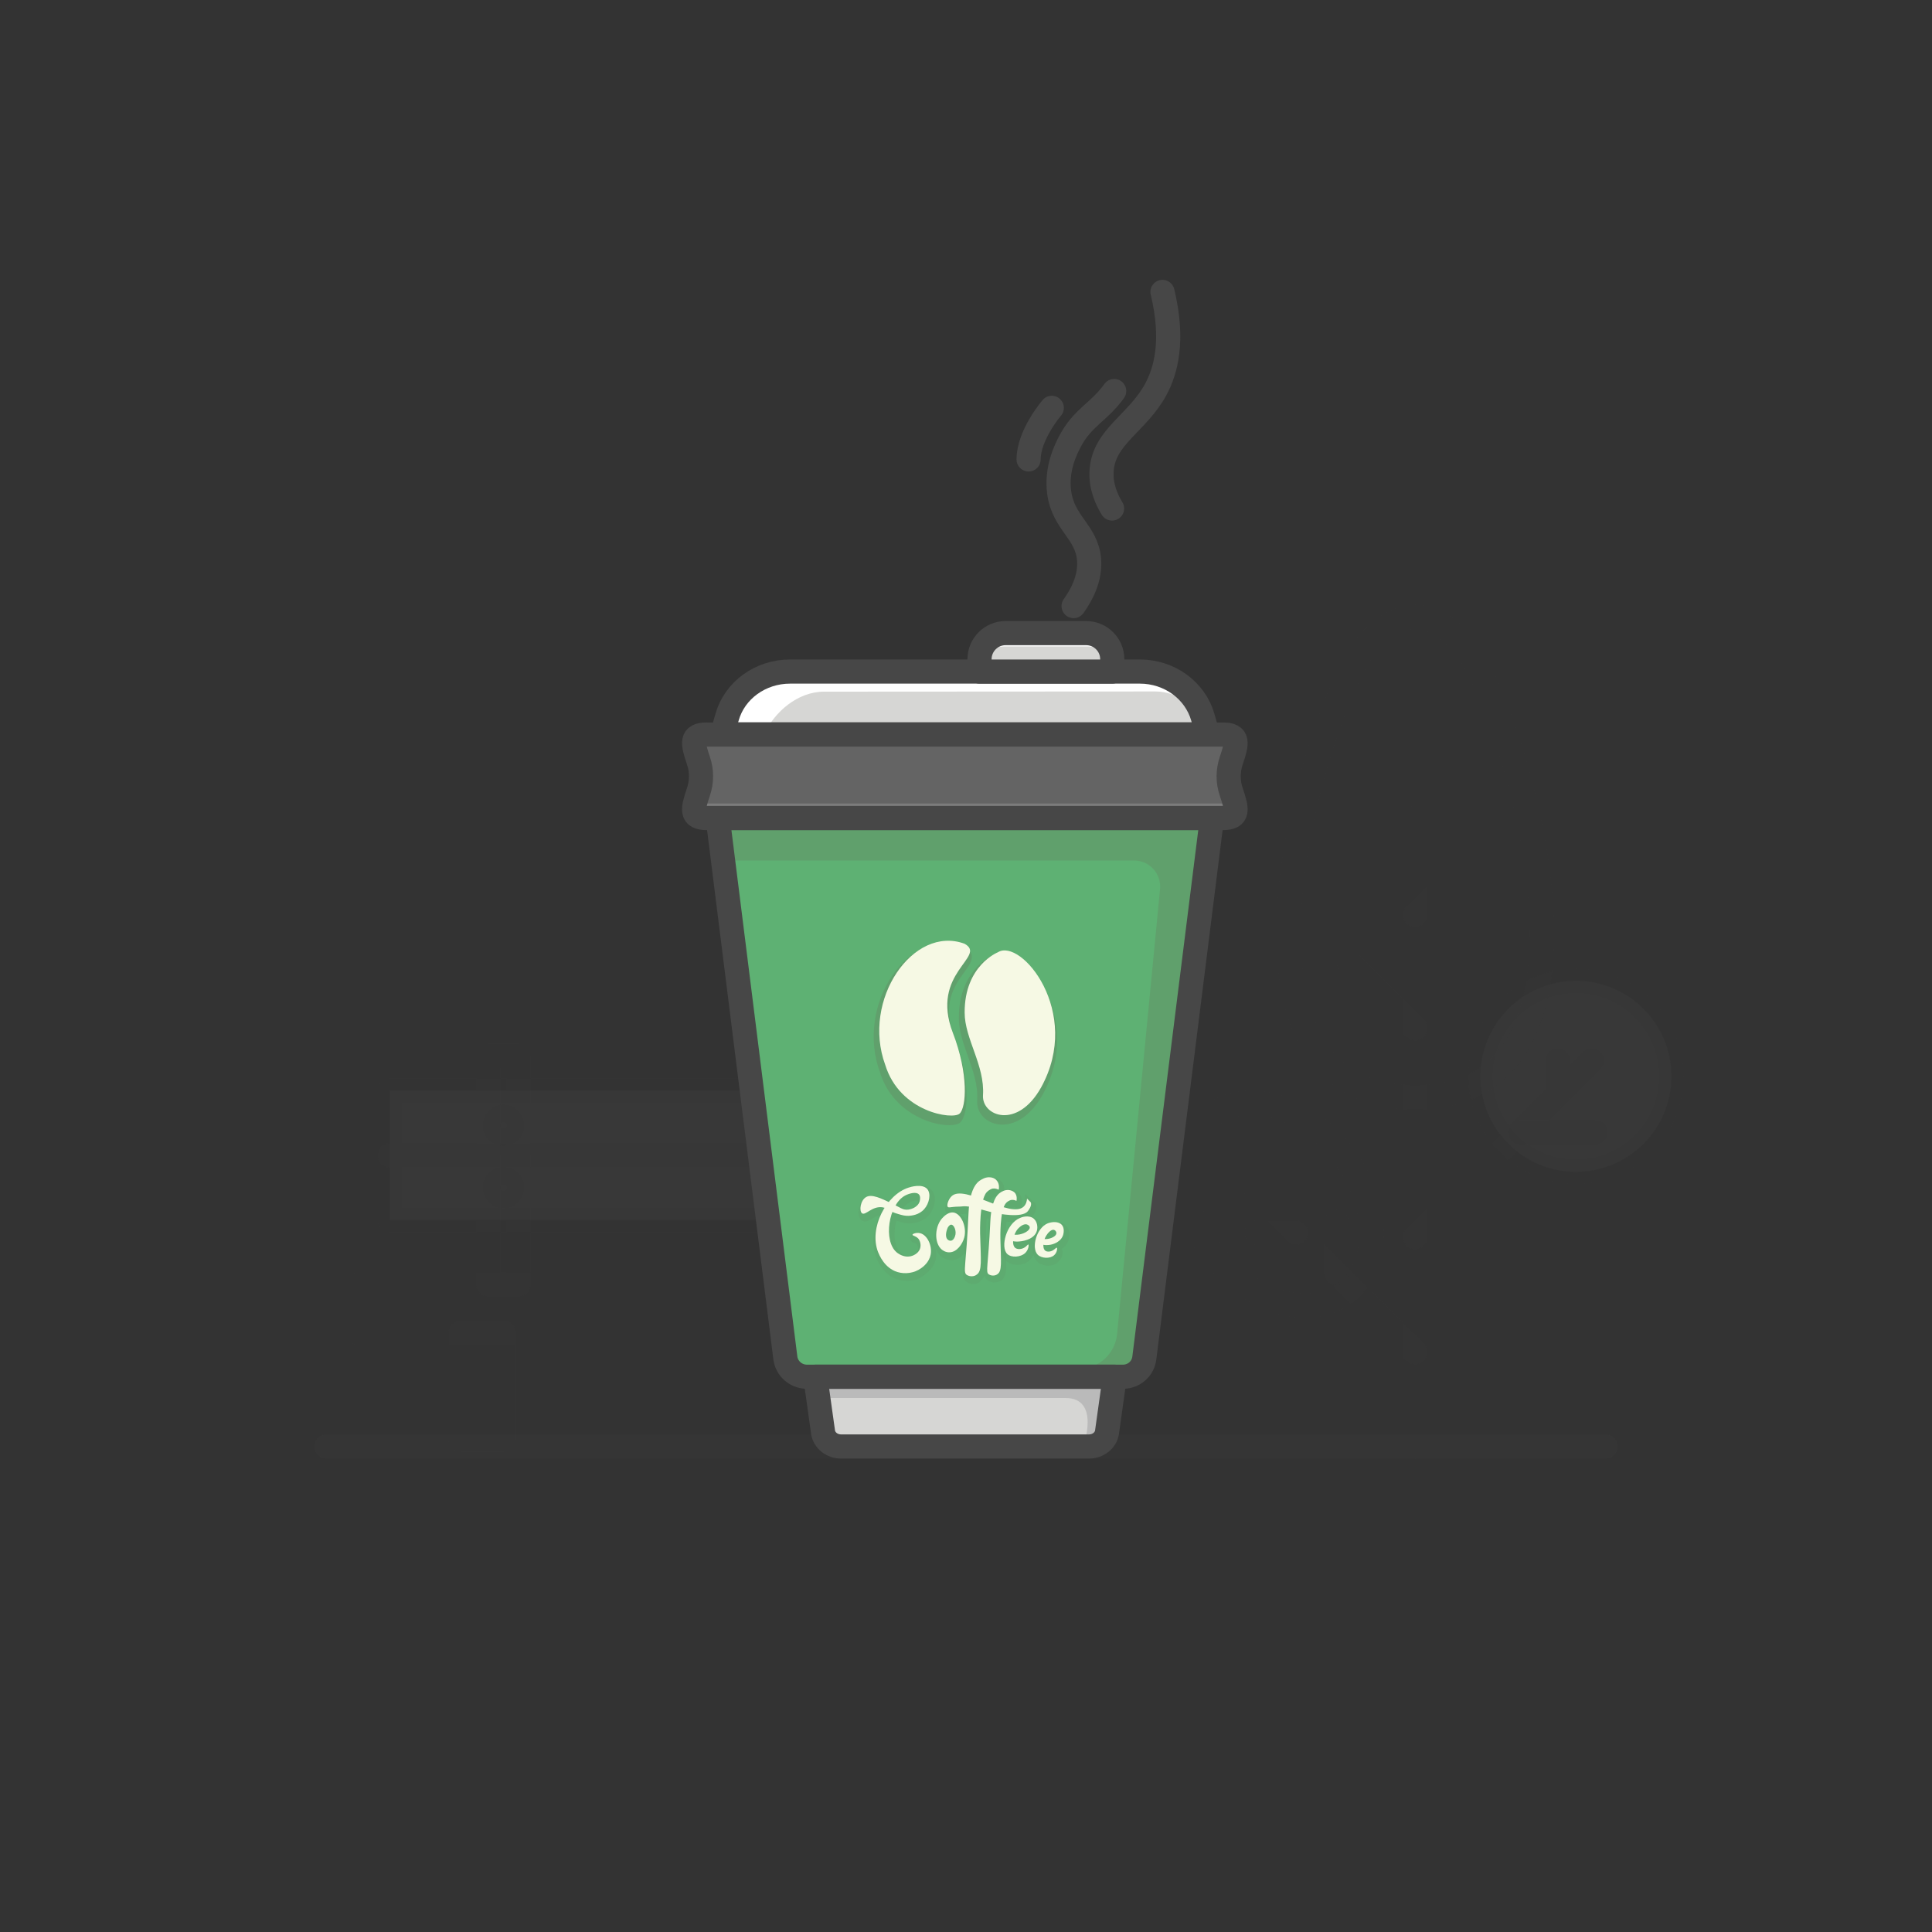<svg width="80" height="80" viewBox="0 0 80 80" fill="none" xmlns="http://www.w3.org/2000/svg">
<rect x="0" y="0" width="80" height="80" fill="#333333" stroke="none"/>
<g id="Illustration - Coffee" clip-path="url(#clip0_406_1836)">
<g id="Coffee">
<path id="Vector" d="M80 0H0V80H80V0Z" fill="none"/>
<g id="bg">
<path id="SHAPE 73" opacity="0.15" d="M13.52 59.896H66.48" stroke="#474747" stroke-miterlimit="10" stroke-linecap="round" stroke-linejoin="round"/>
<g id="SHAPE0" opacity="0.15">
<path id="SHAPE 3" opacity="0.15" d="M58.6 59.896V33.872" stroke="#474747" stroke-miterlimit="10" stroke-linecap="round" stroke-linejoin="round"/>
<path id="Vector_2" opacity="0.15" d="M60.688 26.808C62.632 29.328 67.68 45.44 58.6 45.44C49.52 45.44 54.576 29.328 56.512 26.808C57.192 25.928 57.984 25.544 58.6 25.544C59.216 25.544 60.008 25.928 60.688 26.808Z" stroke="#474747" stroke-miterlimit="10" stroke-linecap="round" stroke-linejoin="round"/>
<path id="SHAPE 7" opacity="0.15" d="M58.6 37.88L60.616 35.864" stroke="#474747" stroke-miterlimit="10" stroke-linecap="round" stroke-linejoin="round"/>
<path id="SHAPE 8" opacity="0.15" d="M58.6 42.576L55.856 39.832" stroke="#474747" stroke-miterlimit="10" stroke-linecap="round" stroke-linejoin="round"/>
<path id="SHAPE2" opacity="0.15" d="M65.256 48.52C67.439 48.52 69.208 46.751 69.208 44.568C69.208 42.385 67.439 40.616 65.256 40.616C63.073 40.616 61.304 42.385 61.304 44.568C61.304 46.751 63.073 48.52 65.256 48.52Z" fill="white"/>
<path id="SHAPE 4" opacity="0.15" d="M65.256 48.52C67.439 48.52 69.208 46.751 69.208 44.568C69.208 42.385 67.439 40.616 65.256 40.616C63.073 40.616 61.304 42.385 61.304 44.568C61.304 46.751 63.073 48.52 65.256 48.52Z" stroke="#474747" stroke-miterlimit="10" stroke-linecap="round" stroke-linejoin="round"/>
<path id="SHAPE 9" opacity="0.15" d="M58.6 51.224L65.912 43.912" stroke="#474747" stroke-miterlimit="10" stroke-linecap="round" stroke-linejoin="round"/>
<path id="SHAPE4" opacity="0.15" d="M66.064 46.888H62.936" stroke="#474747" stroke-miterlimit="10" stroke-linecap="round" stroke-linejoin="round"/>
<path id="SHAPE5" opacity="0.15" d="M64.504 45.32V43.912" stroke="#474747" stroke-miterlimit="10" stroke-linecap="round" stroke-linejoin="round"/>
<path id="SHAPE6" opacity="0.15" d="M58.6 55.984L52.04 49.416" stroke="#474747" stroke-miterlimit="10" stroke-linecap="round" stroke-linejoin="round"/>
<path id="SHAPE3" opacity="0.15" d="M55.697 53.536C57.189 52.411 57.158 49.854 55.628 47.826C54.098 45.798 51.649 45.066 50.157 46.192C48.665 47.317 48.696 49.874 50.225 51.902C51.755 53.93 54.205 54.662 55.697 53.536Z" stroke="#474747" stroke-miterlimit="10" stroke-linecap="round" stroke-linejoin="round"/>
<path id="SHAPE 79" opacity="0.15" d="M55.344 52.72V50.6" stroke="#474747" stroke-miterlimit="10" stroke-linecap="round" stroke-linejoin="round"/>
<path id="SHAPE 80" opacity="0.15" d="M52.04 51.04H53.664" stroke="#474747" stroke-miterlimit="10" stroke-linecap="round" stroke-linejoin="round"/>
<path id="SHAPE 86" opacity="0.15" d="M20.856 55.192H19.072V59.608H20.856V55.192Z" stroke="#474747" stroke-miterlimit="10" stroke-linecap="round" stroke-linejoin="round"/>
<path id="SHAPE 85" opacity="0.15" d="M39.304 55.192H37.52V59.608H39.304V55.192Z" stroke="#474747" stroke-miterlimit="10" stroke-linecap="round" stroke-linejoin="round"/>
<path id="SHAPE 84" opacity="0.15" d="M21.464 43.72H20.216V53.184H21.464V43.72Z" stroke="#474747" stroke-miterlimit="10" stroke-linecap="round" stroke-linejoin="round"/>
<path id="SHAPE 83" opacity="0.15" d="M38.152 43.72H36.904V53.184H38.152V43.72Z" stroke="#474747" stroke-miterlimit="10" stroke-linecap="round" stroke-linejoin="round"/>
<path id="SHAPE 89" opacity="0.15" d="M41.128 45.16H16.144V47.84H41.128V45.16Z" fill="white"/>
<path id="SHAPE 82" opacity="0.15" d="M41.128 45.16H16.144V47.84H41.128V45.16Z" stroke="#474747" stroke-miterlimit="10" stroke-linecap="round" stroke-linejoin="round"/>
<path id="SHAPE 88" opacity="0.15" d="M41.128 47.84H16.144V50.52H41.128V47.84Z" fill="white"/>
<path id="SHAPE 81" opacity="0.15" d="M41.128 47.84H16.144V50.52H41.128V47.84Z" stroke="#474747" stroke-miterlimit="10" stroke-linecap="round" stroke-linejoin="round"/>
<path id="SHAPE 77" opacity="0.15" d="M37.528 46.96C37.727 46.96 37.888 46.799 37.888 46.6C37.888 46.401 37.727 46.24 37.528 46.24C37.329 46.24 37.168 46.401 37.168 46.6C37.168 46.799 37.329 46.96 37.528 46.96Z" stroke="#474747" stroke-miterlimit="10" stroke-linecap="round" stroke-linejoin="round"/>
<path id="SHAPE 91" opacity="0.15" d="M37.528 49.536C37.727 49.536 37.888 49.375 37.888 49.176C37.888 48.977 37.727 48.816 37.528 48.816C37.329 48.816 37.168 48.977 37.168 49.176C37.168 49.375 37.329 49.536 37.528 49.536Z" stroke="#474747" stroke-miterlimit="10" stroke-linecap="round" stroke-linejoin="round"/>
<path id="SHAPE 93" opacity="0.15" d="M20.848 46.96C21.047 46.96 21.208 46.799 21.208 46.6C21.208 46.401 21.047 46.24 20.848 46.24C20.649 46.24 20.488 46.401 20.488 46.6C20.488 46.799 20.649 46.96 20.848 46.96Z" stroke="#474747" stroke-miterlimit="10" stroke-linecap="round" stroke-linejoin="round"/>
<path id="SHAPE 92" opacity="0.15" d="M20.848 49.536C21.047 49.536 21.208 49.375 21.208 49.176C21.208 48.977 21.047 48.816 20.848 48.816C20.649 48.816 20.488 48.977 20.488 49.176C20.488 49.375 20.649 49.536 20.848 49.536Z" stroke="#474747" stroke-miterlimit="10" stroke-linecap="round" stroke-linejoin="round"/>
<path id="SHAPE 87" opacity="0.15" d="M43.144 53.184H14.864V55.2H43.144V53.184Z" stroke="#474747" stroke-miterlimit="10" stroke-linecap="round" stroke-linejoin="round"/>
</g>
</g>
<g id="Group">
<path id="SHAPE04" d="M33.76 57.008L34.08 59.296C34.128 59.64 34.448 59.896 34.832 59.896H45.088C45.472 59.896 45.792 59.64 45.84 59.296L46.16 57.008H33.76Z" fill="#D6D6D4"/>
<path id="SHAPE 74" d="M44.856 59.896L45.6 59.704L46.144 57.008H33.76L33.88 57.888H44.104C44.112 57.888 44.112 57.888 44.12 57.888C45.584 57.888 44.856 59.896 44.856 59.896Z" fill="#BABABA"/>
<path id="SHAPE03" d="M47.384 56.232L50.184 33.872H29.72L32.52 56.232C32.576 56.672 32.96 57.008 33.416 57.008H46.496C46.952 57.008 47.328 56.68 47.384 56.232Z" fill="#5EB173"/>
<g id="SHAPE 30">
<path id="SHAPE34" opacity="0.34" d="M39.384 52.176C39.184 52.176 39.032 52.072 38.976 52.032C38.8 51.888 38.696 51.648 38.688 51.36C38.672 51.008 38.8 50.664 39.024 50.448C39.088 50.392 39.272 50.208 39.512 50.208C39.536 50.208 39.56 50.208 39.584 50.216C39.744 50.24 39.888 50.344 40 50.52C40.176 50.784 40.232 51.144 40.16 51.448C40.072 51.8 39.776 52.176 39.4 52.184L39.384 52.176ZM39.464 51.072C39.392 51.24 39.408 51.344 39.432 51.368C39.432 51.368 39.44 51.368 39.44 51.376C39.448 51.368 39.464 51.344 39.48 51.304C39.504 51.224 39.488 51.136 39.464 51.072Z" fill="#60A06C"/>
<path id="SHAPE9" opacity="0.34" d="M40.312 53.168C40.208 53.168 40.104 53.136 40.024 53.08C39.848 52.96 39.856 52.8 39.904 52.216C39.936 51.848 39.984 51.28 40.024 50.4C40.024 50.352 40.032 50.312 40.032 50.264C40.024 50.264 40.024 50.264 40.016 50.264C40 50.264 39.976 50.264 39.96 50.264C39.896 50.272 39.832 50.272 39.768 50.272C39.696 50.272 39.632 50.28 39.568 50.288C39.544 50.288 39.52 50.296 39.496 50.296C39.448 50.304 39.408 50.304 39.376 50.304C39.304 50.304 39.248 50.28 39.2 50.232C39.032 50.064 39.216 49.704 39.352 49.568C39.464 49.464 39.616 49.408 39.8 49.408C39.904 49.408 40.024 49.424 40.168 49.456C40.256 49.2 40.384 49.016 40.544 48.904C40.608 48.856 40.784 48.736 41.016 48.736C41.048 48.736 41.08 48.736 41.112 48.744C41.16 48.752 41.312 48.776 41.44 48.896C41.56 49.016 41.592 49.176 41.592 49.288C41.656 49.264 41.72 49.248 41.8 49.248C41.832 49.248 41.856 49.248 41.888 49.256C41.936 49.264 42.072 49.28 42.184 49.4C42.368 49.584 42.32 49.848 42.312 49.896L42.28 50.032C42.304 50.024 42.328 50.008 42.344 49.992C42.392 49.944 42.424 49.872 42.432 49.768L42.456 49.44L42.864 49.824L42.88 49.848C42.952 49.992 42.904 50.176 42.736 50.384C42.616 50.536 42.384 50.608 42.032 50.608C41.928 50.608 41.808 50.6 41.68 50.584C41.632 50.976 41.64 51.408 41.64 51.408C41.648 51.568 41.648 51.72 41.656 51.848C41.68 52.56 41.688 52.848 41.464 53.016C41.384 53.072 41.28 53.104 41.176 53.104C41.08 53.104 40.992 53.08 40.912 53.024C40.832 52.968 40.792 52.912 40.776 52.8C40.744 52.896 40.688 52.968 40.608 53.032C40.544 53.128 40.432 53.168 40.312 53.168ZM40.856 50.44C40.824 50.84 40.832 51.224 40.832 51.224C40.84 51.408 40.84 51.576 40.848 51.728C40.848 51.792 40.856 51.848 40.856 51.904C40.88 51.608 40.904 51.224 40.928 50.712C40.928 50.624 40.936 50.544 40.944 50.464C40.912 50.456 40.888 50.448 40.856 50.44ZM41.888 50.048C41.984 50.064 42.064 50.08 42.128 50.08C42.152 50.08 42.176 50.08 42.2 50.072L42.096 50.016C42.064 50 42.032 49.992 42.008 49.992C42 49.992 41.992 49.992 41.984 49.992C41.976 49.992 41.928 50.008 41.888 50.048ZM41.104 49.784C41.144 49.688 41.2 49.6 41.256 49.536C41.248 49.536 41.248 49.536 41.24 49.536C41.232 49.536 41.216 49.536 41.208 49.536C41.208 49.536 41.128 49.552 41.048 49.64C41.032 49.656 41.008 49.688 40.984 49.744C41 49.744 41.08 49.776 41.104 49.784Z" fill="#60A06C"/>
<path id="6" opacity="0.34" d="M42.12 52.376C41.936 52.376 41.776 52.32 41.672 52.216C41.52 52.064 41.464 51.784 41.536 51.464C41.608 51.112 41.84 50.64 42.264 50.464C42.304 50.448 42.448 50.392 42.616 50.392C42.768 50.392 42.896 50.44 43 50.52C43.2 50.688 43.232 50.976 43.176 51.176C43.12 51.384 42.968 51.52 42.792 51.608C42.808 51.632 42.832 51.664 42.832 51.72C42.848 51.84 42.784 52.032 42.648 52.168C42.528 52.296 42.328 52.376 42.12 52.376ZM42.528 51.024C42.504 51.032 42.48 51.048 42.448 51.072C42.48 51.056 42.504 51.04 42.528 51.024Z" fill="#60A06C"/>
<path id="4" opacity="0.34" d="M43.408 52.408C43.224 52.408 43.04 52.344 42.936 52.224C42.784 52.064 42.736 51.808 42.792 51.504C42.872 51.12 43.112 50.792 43.4 50.672C43.504 50.632 43.624 50.608 43.736 50.608C43.92 50.608 44.064 50.664 44.16 50.776C44.336 50.976 44.272 51.256 44.248 51.336C44.2 51.504 44.088 51.632 43.952 51.72C43.976 51.744 44 51.784 44 51.84C44.008 51.952 43.952 52.136 43.824 52.248C43.728 52.352 43.576 52.408 43.408 52.408Z" fill="#60A06C"/>
<path id="1" opacity="0.34" d="M37.552 53.04C37.424 53.04 37.304 53.024 37.184 52.984C36.784 52.864 36.464 52.536 36.28 52.064C36.08 51.552 36.144 50.904 36.432 50.32C36.312 50.344 36.208 50.408 36.112 50.464C36.008 50.528 35.92 50.576 35.824 50.576C35.768 50.576 35.72 50.56 35.672 50.528C35.584 50.456 35.536 50.328 35.544 50.168C35.552 49.976 35.64 49.712 35.856 49.592C35.936 49.544 36.032 49.52 36.136 49.52C36.344 49.52 36.584 49.616 36.832 49.728C37.072 49.456 37.352 49.272 37.64 49.176C37.8 49.128 37.96 49.096 38.096 49.096C38.304 49.096 38.472 49.16 38.576 49.28C38.816 49.552 38.704 50.04 38.456 50.328C38.336 50.464 38.112 50.632 37.712 50.656C37.688 50.656 37.672 50.656 37.648 50.656C37.496 50.656 37.368 50.624 37.224 50.576C37.184 50.568 37.152 50.552 37.12 50.544C36.968 51.08 37.04 51.656 37.296 51.872C37.376 51.936 37.512 52.008 37.656 52.008C37.688 52.008 37.72 52.008 37.744 52C37.752 52 37.968 51.944 38.008 51.776C38.032 51.696 38.016 51.592 37.968 51.536C37.936 51.496 37.888 51.48 37.84 51.456C37.792 51.44 37.664 51.384 37.68 51.248C37.696 51.096 37.888 51.024 38.056 51.024C38.104 51.024 38.152 51.032 38.2 51.04C38.568 51.136 38.84 51.656 38.752 52.112C38.68 52.496 38.392 52.704 38.296 52.776C38.088 52.96 37.824 53.04 37.552 53.04ZM37.4 50.016C37.496 50.064 37.56 50.088 37.624 50.088C37.64 50.088 37.656 50.088 37.672 50.088C37.808 50.072 37.968 49.992 38.008 49.864C38.032 49.8 38.024 49.736 38.008 49.728C38.008 49.728 37.984 49.712 37.944 49.712C37.848 49.712 37.728 49.752 37.648 49.8L37.64 49.808C37.552 49.856 37.472 49.928 37.4 50.016Z" fill="#60A06C"/>
</g>
<path id="SHAPE 72" d="M29.72 33.872L29.936 35.632H46.96C47.608 35.632 48.112 36.2 48.032 36.848L46.256 55.248C46.184 55.952 45.656 56.528 44.96 56.656L42.96 57.016H45.808H46.488C46.944 57.016 47.328 56.688 47.384 56.24L50.184 33.88H29.72V33.872Z" fill="#60A06C"/>
<path id="SHAPE 63" d="M33.76 57.008L34.08 59.296C34.128 59.64 34.448 59.896 34.832 59.896H45.088C45.472 59.896 45.792 59.64 45.84 59.296L46.16 57.008H33.76Z" stroke="#474747" stroke-miterlimit="10" stroke-linecap="round" stroke-linejoin="round"/>
<path id="SHAPE 59" d="M47.384 56.232L50.184 33.872H29.72L32.52 56.232C32.576 56.672 32.96 57.008 33.416 57.008H46.496C46.952 57.008 47.328 56.68 47.384 56.232Z" stroke="#474747" stroke-miterlimit="10" stroke-linecap="round" stroke-linejoin="round"/>
<path id="SHAPE08" d="M50.624 33.872C43.512 33.872 36.392 33.872 29.28 33.872C28.584 33.88 28.68 33.504 28.92 32.792C29.064 32.368 29.064 31.912 28.92 31.496C28.68 30.776 28.584 30.408 29.28 30.416C36.392 30.416 43.512 30.416 50.624 30.416C51.32 30.408 51.224 30.784 50.984 31.496C50.84 31.92 50.84 32.376 50.984 32.792C51.224 33.504 51.32 33.88 50.624 33.872Z" fill="#646464"/>
<g id="Group_2">
<path id="Vector_3" d="M50.984 31.488C51.136 31.024 51.232 30.704 51.096 30.536C51.064 30.64 51.024 30.76 50.984 30.888C50.88 31.192 50.856 31.52 50.896 31.84C50.92 31.72 50.944 31.608 50.984 31.488Z" fill="#7C7C7C"/>
<path id="Vector_2_2" d="M29.008 31.84C29.056 31.52 29.032 31.2 28.92 30.888C28.88 30.76 28.84 30.648 28.808 30.536C28.672 30.704 28.76 31.024 28.92 31.488C28.96 31.608 28.992 31.72 29.008 31.84Z" fill="#7C7C7C"/>
<path id="Vector_3_2" d="M51.096 33.136C51.016 33.224 50.872 33.272 50.624 33.272C43.512 33.272 36.392 33.272 29.28 33.272C29.032 33.272 28.888 33.232 28.808 33.136C28.672 33.624 28.704 33.872 29.28 33.872C36.392 33.872 43.512 33.872 50.624 33.872C51.2 33.88 51.232 33.624 51.096 33.136Z" fill="#7C7C7C"/>
</g>
<g id="SHAPE 68">
<path id="SHAPE 69" d="M50.984 32.792C50.968 32.752 50.96 32.712 50.952 32.672C50.848 33.048 50.856 33.448 50.976 33.824C51.272 33.704 51.168 33.352 50.984 32.792Z" fill="#646464"/>
<path id="SHAPE 70" d="M29.032 32.28C29.112 32.248 29.424 31.472 29.904 31.472C37.016 31.472 43.072 31.472 50.184 31.472C50.76 31.472 50.864 32.64 50.952 32.672C50.952 32.664 50.984 31.496 50.984 31.488C51.224 30.768 51.32 30.4 50.624 30.408C43.52 30.408 36.408 30.408 29.304 30.408C28.584 30.392 28.68 30.768 28.92 31.488C28.928 31.504 29.024 32.272 29.032 32.28Z" fill="#646464"/>
<path id="SHAPE 71" d="M28.936 33.824C29.056 33.448 29.064 33.048 28.96 32.672C28.952 32.712 28.936 32.752 28.928 32.792C28.736 33.352 28.632 33.704 28.936 33.824Z" fill="#646464"/>
</g>
<path id="SHAPE 44" d="M50.624 33.872C43.512 33.872 36.392 33.872 29.28 33.872C28.584 33.88 28.68 33.504 28.92 32.792C29.064 32.368 29.064 31.912 28.92 31.496C28.68 30.776 28.584 30.408 29.28 30.416C36.392 30.416 43.512 30.416 50.624 30.416C51.32 30.408 51.224 30.784 50.984 31.496C50.84 31.92 50.84 32.376 50.984 32.792C51.224 33.504 51.32 33.88 50.624 33.872Z" stroke="#474747" stroke-miterlimit="10" stroke-linecap="round" stroke-linejoin="round"/>
<path id="SHAPE06" d="M50.008 30.408H29.904L30.104 29.704C30.416 28.584 31.488 27.808 32.712 27.808H47.2C48.424 27.808 49.488 28.584 49.808 29.704L50.008 30.408Z" fill="#D6D6D4"/>
<path id="SHAPE 66" d="M50.008 30.408H29.904L30.104 29.704C30.416 28.584 31.488 27.808 32.712 27.808H47.2C48.424 27.808 49.488 28.584 49.808 29.704L50.008 30.408Z" fill="#D6D6D4"/>
<path id="SHAPE 76" d="M34.12 28.64L47.84 28.632C48.832 28.632 49.44 29.344 49.72 29.432C49.232 28.704 48.152 27.808 47.208 27.808H32.704C31.48 27.808 30.416 28.584 30.096 29.704L29.896 30.408H31.64C32.064 29.48 33.032 28.64 34.12 28.64Z" fill="white"/>
<path id="SHAPE 43" d="M50.008 30.408H29.904L30.104 29.704C30.416 28.584 31.488 27.808 32.712 27.808H47.2C48.424 27.808 49.488 28.584 49.808 29.704L50.008 30.408Z" stroke="#474747" stroke-miterlimit="10" stroke-linecap="round" stroke-linejoin="round"/>
<path id="SHAPE07" d="M46.048 27.808H40.56V27.296C40.56 26.704 41.04 26.216 41.64 26.216H44.976C45.568 26.216 46.056 26.696 46.056 27.296V27.808H46.048Z" fill="#D6D6D4"/>
<path id="SHAPE 67" d="M46.048 27.808H40.56V27.296C40.56 26.704 41.04 26.216 41.64 26.216H44.976C45.568 26.216 46.056 26.696 46.056 27.296V27.808H46.048Z" fill="#D6D6D4"/>
<path id="SHAPE 78" d="M40.568 27.792C40.568 27.224 41.024 26.768 41.592 26.768H45.032C45.552 26.768 45.984 27.16 46.048 27.664V27.248C46.048 26.68 45.592 26.224 45.024 26.224H41.584C41.016 26.224 40.56 26.68 40.56 27.248V27.808H40.568V27.792Z" fill="white"/>
<path id="SHAPE 32" d="M39.304 46.592C38.456 46.592 36.92 45.992 36.432 44.384C35.952 43.072 36.16 41.528 36.968 40.368C37.56 39.52 38.368 39.04 39.184 39.04C39.432 39.04 39.68 39.088 39.92 39.176L39.928 39.184L39.936 39.192C40.104 39.288 40.2 39.4 40.232 39.536C40.28 39.768 40.128 39.984 39.928 40.256C39.528 40.808 38.984 41.56 39.52 42.96C40.144 44.576 40.144 46.112 39.76 46.48C39.68 46.552 39.52 46.592 39.304 46.592Z" fill="#60A06C"/>
<path id="SHAPE 42" d="M46.048 27.808H40.56V27.296C40.56 26.704 41.04 26.216 41.64 26.216H44.976C45.568 26.216 46.056 26.696 46.056 27.296V27.808H46.048Z" stroke="#474747" stroke-miterlimit="10" stroke-linecap="round" stroke-linejoin="round"/>
<path id="SHAPE 31" d="M41.504 46.568C41.192 46.568 40.904 46.448 40.704 46.24C40.536 46.056 40.448 45.824 40.464 45.576C40.504 44.936 40.288 44.328 40.08 43.736C39.888 43.2 39.704 42.688 39.704 42.16C39.696 40.208 41.008 39.592 41.168 39.528C41.272 39.464 41.392 39.432 41.52 39.432C42.04 39.432 42.68 39.944 43.144 40.736C43.456 41.264 44.376 43.16 43.168 45.336C42.728 46.12 42.128 46.568 41.504 46.568Z" fill="#60A06C"/>
<path id="SHAPE 33" d="M39.944 39.08C40.888 39.616 38.496 40.272 39.456 42.768C40.112 44.472 40.016 45.848 39.736 46.112C39.456 46.376 37.264 46.064 36.656 44.096C35.664 41.392 37.824 38.288 39.944 39.08Z" fill="#F6F9E4"/>
<path id="7" d="M41.32 39.432C41.32 39.432 39.936 39.976 39.944 41.928C39.944 43.016 40.784 44.112 40.704 45.352C40.648 46.216 42.128 46.792 43.112 45.024C44.832 41.904 42.272 38.824 41.32 39.432Z" fill="#F6F9E4"/>
<g id="SHAPE02">
<path id="SHAPE 39" d="M39.056 50.4C38.688 50.752 38.672 51.48 39 51.744C39.024 51.76 39.144 51.864 39.32 51.856C39.624 51.848 39.856 51.512 39.928 51.24C40.04 50.808 39.808 50.264 39.488 50.208C39.288 50.176 39.112 50.344 39.056 50.4ZM39.544 51.192C39.536 51.216 39.488 51.36 39.376 51.376C39.304 51.384 39.248 51.336 39.24 51.328C39.144 51.24 39.152 51.04 39.248 50.824C39.312 50.728 39.36 50.704 39.392 50.712C39.504 50.712 39.624 50.984 39.544 51.192Z" fill="#F6F9E4"/>
<path id="SHAPE 38" d="M40.032 52.792C39.864 52.68 40.008 52.424 40.104 50.248C40.128 49.648 40.256 49.104 40.568 48.888C40.632 48.848 40.808 48.72 41.024 48.752C41.072 48.76 41.176 48.776 41.256 48.864C41.408 49.016 41.36 49.248 41.352 49.264C41.304 49.24 41.216 49.2 41.104 49.216C41.104 49.216 40.976 49.24 40.856 49.368C40.552 49.696 40.584 51.072 40.584 51.072C40.616 52.216 40.672 52.616 40.448 52.776C40.344 52.864 40.16 52.872 40.032 52.792Z" fill="#F6F9E4"/>
<path id="SHAPE 37" d="M40.944 52.768C40.8 52.672 40.92 52.448 41.008 50.568C41.032 50.048 41.144 49.576 41.408 49.392C41.464 49.352 41.616 49.248 41.8 49.28C41.84 49.288 41.928 49.304 42.008 49.376C42.136 49.504 42.096 49.704 42.088 49.728C42.048 49.704 41.968 49.672 41.872 49.688C41.872 49.688 41.76 49.704 41.656 49.816C41.392 50.104 41.424 51.288 41.424 51.288C41.448 52.28 41.496 52.624 41.304 52.76C41.208 52.832 41.056 52.84 40.944 52.768Z" fill="#F6F9E4"/>
<path id="SHAPE 36" d="M42.288 51.712C42.216 51.728 42.12 51.728 42.048 51.68C41.88 51.56 41.936 51.136 42.144 50.888C42.176 50.856 42.36 50.648 42.528 50.704C42.576 50.72 42.64 50.768 42.64 50.824C42.648 50.96 42.368 51.112 42.12 51.128C41.984 51.136 41.872 51.104 41.808 51.08C41.736 51.184 41.744 51.248 41.752 51.272C41.8 51.424 42.144 51.416 42.192 51.408C42.224 51.408 42.824 51.368 42.936 50.96C42.976 50.808 42.952 50.592 42.808 50.464C42.6 50.288 42.28 50.408 42.24 50.432C41.672 50.656 41.416 51.632 41.704 51.92C41.872 52.088 42.264 52.064 42.456 51.88C42.584 51.752 42.616 51.552 42.576 51.528C42.552 51.528 42.472 51.672 42.288 51.712Z" fill="#F6F9E4"/>
<path id="SHAPE 35" d="M43.496 51.816C43.432 51.832 43.344 51.832 43.288 51.792C43.136 51.68 43.2 51.304 43.376 51.088C43.4 51.056 43.536 50.888 43.648 50.928C43.704 50.944 43.744 51.008 43.744 51.064C43.736 51.192 43.52 51.288 43.36 51.304C43.24 51.32 43.136 51.288 43.08 51.264C43.016 51.352 43.024 51.416 43.032 51.432C43.072 51.552 43.304 51.568 43.424 51.552C43.632 51.536 43.944 51.408 44.024 51.128C44.032 51.096 44.096 50.864 43.968 50.72C43.824 50.56 43.552 50.592 43.384 50.656C42.912 50.848 42.696 51.672 42.968 51.952C43.128 52.112 43.48 52.128 43.648 51.976C43.768 51.872 43.792 51.688 43.76 51.664C43.728 51.648 43.656 51.776 43.496 51.816Z" fill="#F6F9E4"/>
<path id="SHAPE 34" d="M42.528 49.632C42.52 49.736 42.488 49.864 42.392 49.96C41.84 50.488 39.936 49.008 39.4 49.536C39.28 49.648 39.184 49.904 39.248 49.976C39.28 50.008 39.336 49.992 39.48 49.976C39.608 49.96 39.744 49.968 39.872 49.952C40.192 49.92 40.68 50.112 41.184 50.224C41.312 50.248 42.32 50.456 42.56 50.152C42.592 50.112 42.744 49.912 42.68 49.784C42.624 49.728 42.576 49.68 42.528 49.632Z" fill="#F6F9E4"/>
<path id="5" d="M36.928 49.832C37.272 50 37.384 50.112 37.608 50.088C37.784 50.064 38.016 49.96 38.08 49.752C38.104 49.672 38.12 49.528 38.048 49.456C37.936 49.336 37.656 49.416 37.496 49.496C37.496 49.496 37.488 49.504 37.48 49.504C36.784 49.88 36.568 51.384 37.128 51.856C37.272 51.976 37.496 52.072 37.72 52.016C37.752 52.008 38.032 51.936 38.104 51.68C38.136 51.552 38.112 51.4 38.032 51.296C37.928 51.176 37.776 51.168 37.784 51.128C37.784 51.088 37.952 51.024 38.104 51.064C38.392 51.136 38.608 51.576 38.536 51.952C38.472 52.272 38.224 52.456 38.144 52.512C37.856 52.72 37.48 52.768 37.16 52.672C36.616 52.504 36.408 51.96 36.36 51.848C35.968 50.84 36.704 49.464 37.624 49.176C37.688 49.152 38.184 49 38.392 49.232C38.568 49.432 38.472 49.84 38.272 50.064C38.048 50.32 37.728 50.336 37.64 50.344C37.48 50.352 37.36 50.32 37.2 50.272C36.792 50.16 36.768 50.032 36.544 49.992C36.112 49.928 35.84 50.344 35.696 50.24C35.568 50.144 35.624 49.704 35.864 49.568C36.096 49.432 36.48 49.616 36.928 49.832Z" fill="#F6F9E4"/>
</g>
<path id="SHAPE25" d="M46.136 16.192C45.512 17.064 44.824 17.28 44.296 18.296C44.152 18.576 43.728 19.392 43.856 20.376C44.024 21.672 45 22.008 45.096 23.176C45.136 23.704 44.992 24.344 44.456 25.096" stroke="#474747" stroke-miterlimit="10" stroke-linecap="round" stroke-linejoin="round"/>
<path id="SHAPE 62" d="M48.136 12.088C48.624 14.112 48.272 15.36 47.856 16.128C47.096 17.528 45.712 18.072 45.616 19.48C45.568 20.144 45.832 20.704 46.048 21.056" stroke="#474747" stroke-miterlimit="10" stroke-linecap="round" stroke-linejoin="round"/>
<path id="SHAPE 6" d="M43.552 16.888C43.552 16.888 42.592 18.008 42.592 19.024" stroke="#474747" stroke-miterlimit="10" stroke-linecap="round" stroke-linejoin="round"/>
</g>
</g>
</g>
<defs>
<clipPath id="clip0_406_1836">
<rect width="80" height="80" fill="white"/>
</clipPath>
</defs>
</svg>
